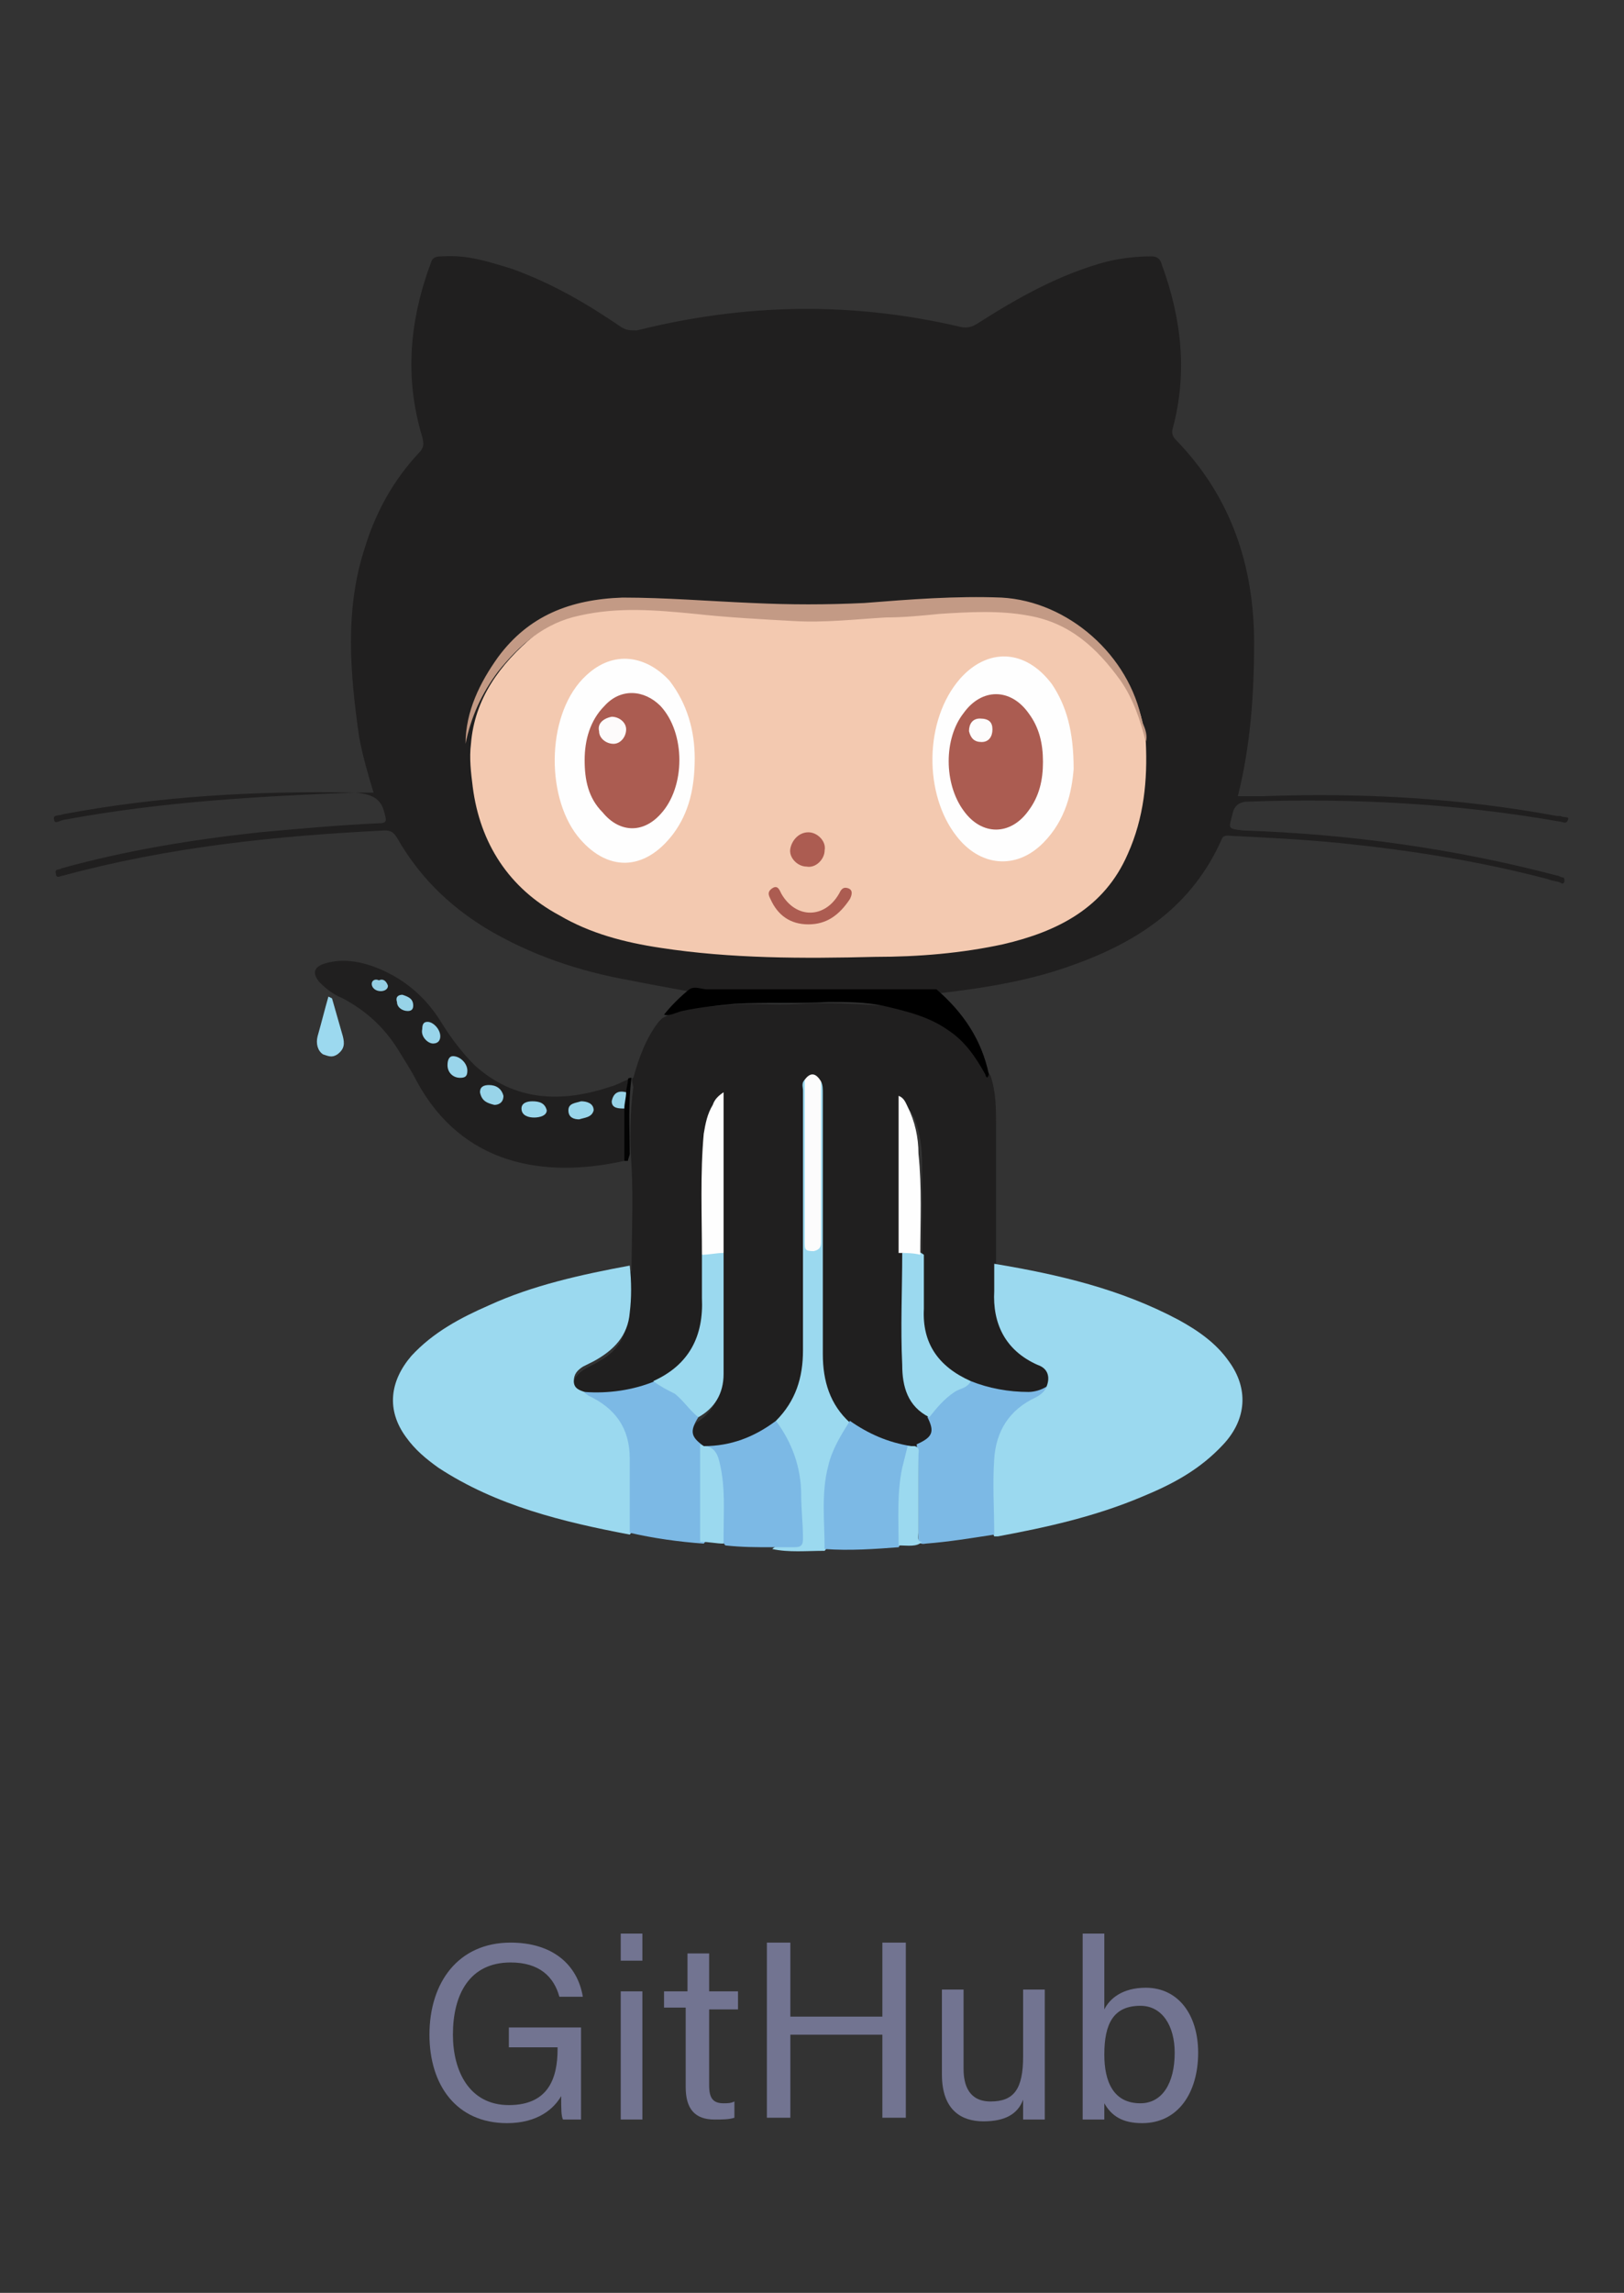 <?xml version="1.0" encoding="utf-8"?>
<!-- Generator: Adobe Illustrator 24.3.0, SVG Export Plug-In . SVG Version: 6.00 Build 0)  -->
<svg version="1.1" id="Layer_1" xmlns="http://www.w3.org/2000/svg" xmlns:xlink="http://www.w3.org/1999/xlink" x="0px" y="0px"
	 viewBox="0 0 90 127" style="enable-background:new 0 0 90 127;" xml:space="preserve">
<rect x="0" y="0" width="90" height="127" fill="#333333" stroke="none"/>
<style type="text/css">
	.st0{fill:#201F1F;}
	.st1{fill:#9BD9EF;}
	.st2{fill:#7CB9E5;}
	.st3{fill:#9CD9EF;}
	.st4{fill:#030303;}
	.st5{fill:#F3C9B0;}
	.st6{fill:#C39A85;}
	.st7{fill:#FEFEFE;}
	.st8{fill:#FCFCFC;}
	.st9{fill:#99D5EB;}
	.st10{fill:#98D4E9;}
	.st11{fill:#99D6EB;}
	.st12{fill:#98D4EA;}
	.st13{fill:#97D3E8;}
	.st14{fill:#95CFE4;}
	.st15{fill:#AC5C51;}
	.st16{fill:#AB5C51;}
	.st17{fill:#FDFCFC;}
	.st18{fill:#FDFBFB;}
	.st19{fill:#727491;}
</style>
<g>
	<path class="st0" d="M38.1,54.9c-1.1-0.2-2.2-0.4-3.2-0.6c-2.8-0.5-5.5-1.4-8-2.9c-2.1-1.3-3.7-2.9-4.9-5c-0.2-0.3-0.3-0.4-0.7-0.4
		c-6,0.3-11.9,0.9-17.8,2.5c-0.1,0-0.4,0.2-0.4-0.1c-0.1-0.3,0.2-0.2,0.3-0.3c3.6-1,7.3-1.6,11-2c2.2-0.2,4.4-0.4,6.6-0.5
		c0.5,0,0.4-0.2,0.3-0.6c-0.2-0.8-0.7-1-1.6-1.1C14.4,44.1,9,44.4,3.6,45.4c-0.2,0-0.6,0.3-0.6,0c-0.1-0.3,0.3-0.2,0.5-0.3
		c5.3-1,10.7-1.3,16.1-1.2c0.4,0,0.7,0,1.1,0c-0.3-1-0.6-2-0.8-3.1c-0.5-3.5-0.8-7,0.3-10.4c0.6-2,1.6-3.8,3-5.3
		c0.3-0.3,0.3-0.5,0.2-0.9c-1-3.3-0.7-6.5,0.5-9.7c0.1-0.3,0.4-0.3,0.6-0.3c1.4-0.1,2.6,0.3,3.9,0.7c2.2,0.8,4.1,1.9,6,3.2
		c0.3,0.2,0.5,0.2,0.9,0.2c6-1.5,11.9-1.6,17.9-0.2c0.4,0.1,0.7,0,1-0.2c2.2-1.4,4.5-2.7,7.1-3.4c0.8-0.2,1.7-0.3,2.5-0.3
		c0.3,0,0.5,0.1,0.6,0.5c1.1,3,1.4,6,0.6,9c-0.1,0.3,0,0.5,0.2,0.7c3,3.1,4.3,6.9,4.3,11.2c0,2.9-0.2,5.7-0.9,8.5c0.5,0,0.9,0,1.4,0
		c5.5-0.2,10.9,0.1,16.3,1.1c0.1,0,0.1,0,0.2,0c0.1,0.1,0.5,0,0.4,0.2c-0.1,0.3-0.3,0.1-0.5,0.1c-5.7-1-11.5-1.3-17.2-1.1
		c-0.5,0-0.8,0.2-0.9,0.7c-0.2,0.8-0.3,0.8,0.6,0.9c5.9,0.2,11.7,1,17.4,2.5c0.1,0,0.2,0.1,0.3,0.1c0.1,0,0.1,0.1,0.1,0.2
		c0,0.1-0.1,0.2-0.2,0.1c-0.2-0.1-0.5-0.1-0.7-0.2c-3.8-1-7.6-1.6-11.5-2c-2-0.2-4-0.3-6-0.4c-0.2,0-0.5-0.1-0.6,0.2
		c-1.6,3.6-4.5,5.6-8.1,6.9c-2.4,0.9-4.9,1.3-7.4,1.6c-0.1,0-0.3,0-0.4,0.1c-0.2,0.2-0.5,0.2-0.7,0.2c-3.9,0-7.9,0-11.8,0
		C38.9,55.1,38.5,55.1,38.1,54.9z"/>
	<path class="st0" d="M35.1,59.7c0.3-1.1,0.7-2.2,1.4-3.1c0.1-0.1,0.1-0.1,0.2-0.2c1-0.6,2.1-0.6,3.3-0.7c1.4-0.2,2.8,0,4.3-0.1
		c1.6-0.1,3.1,0,4.7,0.1c1.8,0.2,3.4,0.8,4.7,2.1c0.5,0.5,0.8,1.2,1.2,1.8c0.3,0.9,0.3,1.8,0.3,2.7c0,2.4,0,4.8,0,7.2
		c0,0.2,0,0.4,0,0.6c0.2,0.2,0.2,0.4,0.2,0.6c0,0.5,0,1,0,1.5c0.1,1.3,0.7,2.3,1.8,3c0.3,0.2,0.6,0.3,0.8,0.5
		c0.4,0.4,0.5,0.8,0.2,1.3c-0.6,0.5-1.3,0.3-2,0.3c-0.8-0.1-1.6-0.2-2.3-0.6c-1.9-0.8-2.8-2.2-2.8-4.2c0-1,0-1.9,0-2.9
		c0-1.7,0-3.4,0-5.1c0-0.9-0.1-1.7-0.4-2.5c-0.1-0.2-0.2-0.5-0.5-0.7c0,2.8,0,5.6,0,8.3c0,1.9,0,3.9,0,5.8c0,1.3,0.3,2.4,1.4,3.2
		c0.5,0.9,0.4,1.4-0.6,1.8c-0.1,0-0.3,0.1-0.5,0.1c-1.3-0.2-2.5-0.7-3.6-1.5c-1-0.9-1.5-2-1.5-3.4c0-4.8,0-9.6,0-14.4
		c0-0.3,0-0.6,0-0.8c-0.3-0.5-0.4-0.5-0.8-0.1c-0.1,0.3,0,0.5,0,0.8c0,4.8,0,9.7,0,14.5c0,1.4-0.5,2.5-1.5,3.5
		c-1.2,0.9-2.5,1.6-4.1,1.5c-0.1,0-0.1,0-0.2,0c-0.8-0.5-0.9-1-0.2-1.8c1.1-0.7,1.4-1.7,1.4-2.9c0-2,0-4,0-6c0-2.8,0-5.6,0-8.4
		c-0.3,0.1-0.4,0.4-0.5,0.6c-0.3,0.8-0.4,1.7-0.4,2.5c0,1.8,0,3.5,0,5.3c0,1,0,2,0,3c-0.1,2-1,3.4-2.8,4.2c-1.3,0.5-2.6,0.7-3.9,0.5
		c-0.4-0.1-0.7-0.3-0.7-0.7c0-0.4,0.2-0.7,0.6-1c0.3-0.2,0.6-0.3,0.9-0.5c1.1-0.6,1.6-1.5,1.6-2.8c0-0.5,0-1,0-1.6
		c0-0.2,0-0.5,0.2-0.6c0-1.9,0.1-3.9,0-5.8c-0.1-1.5-0.1-2.9,0.1-4.4C35,59.8,35,59.7,35.1,59.7z"/>
	<path class="st1" d="M58,76.8c0.2-0.5,0.1-1-0.5-1.2c-1.8-0.8-2.5-2.3-2.4-4.1c0-0.5,0-1,0-1.5c3.6,0.6,7,1.4,10.2,3.1
		c1.1,0.6,2.1,1.3,2.8,2.3c1.1,1.5,1,3.2-0.3,4.6c-1.3,1.4-2.8,2.2-4.5,2.9c-2.6,1.1-5.3,1.7-8,2.2c-0.1,0-0.1,0-0.2,0
		C55,84.9,55,84.7,55,84.4c0-1.2,0-2.5,0-3.7c0-1.5,1.1-3,2.5-3.5C57.7,77.1,57.9,77,58,76.8z"/>
	<path class="st1" d="M34.9,70.1c0.1,0.9,0.1,1.8,0,2.6c-0.1,1.3-0.9,2.1-2,2.7c-0.2,0.1-0.4,0.2-0.6,0.3c-0.3,0.2-0.5,0.4-0.5,0.8
		c0,0.4,0.3,0.5,0.6,0.6c1.7,0.6,2.7,2,2.7,3.8c0,1.1,0,2.2,0,3.4c0,0.2,0,0.5-0.2,0.7c-3.7-0.7-7.4-1.6-10.6-3.7
		c-0.7-0.5-1.3-1-1.8-1.7c-1.1-1.5-0.9-3.1,0.3-4.5c1.2-1.3,2.7-2.1,4.3-2.8C29.5,71.2,32.2,70.6,34.9,70.1z"/>
	<path class="st0" d="M34.6,64.3c-4.5,1-9,0.2-11.5-4.4c-0.3-0.6-0.7-1.2-1-1.7c-0.8-1.3-1.8-2.2-3.1-2.9c-0.5-0.2-0.9-0.5-1.3-0.9
		c-0.4-0.5-0.3-0.8,0.2-1c0.9-0.3,1.8-0.2,2.7,0.1c1.7,0.6,3,1.7,3.9,3.2c0.5,0.8,1.1,1.6,1.8,2.3c2.2,2,4.8,2.1,7.5,1.2
		c0.4-0.1,0.7-0.3,1-0.4c0.2,0.2,0.1,0.4,0,0.7c-0.7,0.4-0.7,0.4-0.1,1c0,0,0,0.1,0,0.1c0.1,0.8,0,1.6,0,2.4
		C34.8,64,34.7,64.2,34.6,64.3z"/>
	<path class="st2" d="M58,76.8c-0.1,0.3-0.4,0.5-0.6,0.6c-1.5,0.7-2.2,1.9-2.3,3.4c-0.1,1.4,0,2.8,0,4.2c-1.3,0.2-2.5,0.4-3.8,0.5
		c-0.5,0.1-0.4-0.3-0.4-0.6c0-0.9,0-1.7,0-2.6c0-0.8,0-1.5-0.1-2.3c0.9-0.4,1-0.7,0.6-1.5c0.5-1,1.4-1.6,2.4-2
		c1,0.4,2.1,0.6,3.2,0.6C57.3,77.1,57.7,77,58,76.8z"/>
	<path class="st2" d="M34.9,84.9c0-1.4,0-2.7,0-4.1c0-1.7-0.8-2.8-2.3-3.5c-0.1-0.1-0.2-0.1-0.2-0.2c1.3,0.1,2.7-0.1,3.9-0.6
		c1,0.4,1.9,1,2.4,2c-0.5,0.8-0.4,1.1,0.3,1.6c0.2,0.2,0.2,0.4,0.2,0.7c0,1.3,0,2.7,0,4c0,0.2,0,0.5-0.2,0.7
		C37.6,85.4,36.2,85.2,34.9,84.9z"/>
	<path class="st1" d="M43,78.7c1.1-1.1,1.5-2.4,1.5-3.9c0-4.8,0-9.6,0-14.4c0-0.2-0.1-0.4,0.1-0.6c0.3,0.3,0.2,0.6,0.2,0.9
		c0,2.5,0,5,0,7.6c0,0.2-0.1,0.7,0.2,0.7c0.4,0,0.3-0.4,0.3-0.7c0-2.5,0-5,0-7.5c0-0.3-0.1-0.6,0.2-0.9c0.1,0.2,0.1,0.4,0.1,0.7
		c0,4.8,0,9.6,0,14.4c0,1.5,0.4,2.8,1.5,3.8c0.1,0.3-0.1,0.5-0.2,0.7c-0.7,1-1,2.2-1,3.4c0,0.8,0,1.5,0,2.3c0,0.2,0,0.5-0.2,0.7
		c-1,0-2,0.1-2.9-0.1c0.3-0.3,0.7-0.2,1-0.2c0.3,0,0.6-0.1,0.5-0.5c-0.1-1.3,0-2.6-0.3-3.8c-0.2-0.7-0.4-1.3-0.8-1.9
		C43.1,79.2,42.9,79,43,78.7z"/>
	<path class="st2" d="M45.7,85.8c0-1.5-0.2-3.1,0.2-4.6c0.2-0.9,0.7-1.7,1.2-2.5c1,0.7,2.1,1.2,3.4,1.4c0.1,0.1,0.1,0.3,0,0.4
		C50,81.9,50,83.3,50,84.8c0,0.3,0,0.6-0.2,0.9C48.5,85.8,47.1,85.9,45.7,85.8z"/>
	<path class="st2" d="M43,78.7c0.9,1.2,1.4,2.6,1.4,4.1c0,0.8,0.1,1.6,0.1,2.4c0,0.4-0.1,0.5-0.5,0.5c-0.4,0-0.8,0-1.2,0
		c-0.9,0-1.7,0-2.6-0.1c-0.2-0.2-0.2-0.5-0.2-0.8c0-0.9,0.1-1.9-0.1-2.8c-0.1-0.7-0.2-1.5-0.9-1.9C40.5,80.1,41.8,79.6,43,78.7z"/>
	<path d="M54.8,59.5c-0.1,0.4-0.2,0-0.2,0c-0.5-0.9-1.1-1.8-2-2.4c-1.1-0.8-2.4-1.1-3.7-1.4c-1-0.2-2-0.2-3-0.2
		c-1.7,0.1-3.5,0-5.2,0.1c-1,0.1-2,0.2-2.9,0.4c-0.4,0.1-0.7,0.3-1,0.2c0.4-0.5,0.9-1,1.4-1.4c0.3-0.2,0.7,0,1,0c4.2,0,8.5,0,12.7,0
		C53.4,56.1,54.4,57.6,54.8,59.5z"/>
	<path class="st1" d="M49.8,85.6c0-1.4-0.1-2.9,0.2-4.3c0.1-0.4,0.2-0.8,0.3-1.2c0.1,0,0.3,0,0.4,0c0.3,0.1,0.2,0.3,0.2,0.5
		c0,1.4,0,2.9,0,4.3c0,0.2-0.1,0.5,0.2,0.5C50.8,85.7,50.3,85.6,49.8,85.6z"/>
	<path class="st1" d="M39,80.1c0.6,0,0.8,0.5,0.9,1c0.3,1.3,0.2,2.6,0.2,3.8c0,0.2,0,0.4,0,0.6c-0.4,0-0.8-0.1-1.3-0.1
		c0-1.8,0-3.6,0-5.4C39,80.1,39,80.1,39,80.1z"/>
	<path class="st3" d="M18.4,55.3c0.2,0.7,0.4,1.4,0.6,2.1c0.1,0.4,0.1,0.7-0.3,1c-0.3,0.2-0.5,0.1-0.8,0c-0.3-0.2-0.4-0.6-0.3-1
		c0.2-0.7,0.4-1.5,0.6-2.2C18.4,55.3,18.4,55.3,18.4,55.3z"/>
	<path class="st4" d="M34.7,60.5c0-0.2,0.1-0.5,0.1-0.7c0-0.1,0.1-0.1,0.2-0.1c-0.2,1.4-0.1,2.8-0.1,4.2c0,0.1-0.1,0.3-0.1,0.4
		c-0.1,0-0.2,0-0.2,0c0-1,0-2,0-2.9C34.4,61,34.5,60.7,34.7,60.5z"/>
	<path class="st5" d="M63.5,41.1c0.1,2.1-0.1,4.2-1,6.2c-1.3,3-3.9,4.3-6.9,5c-2.3,0.5-4.7,0.7-7.1,0.7c-4,0.1-8,0.1-11.9-0.5
		c-2-0.3-3.9-0.8-5.6-1.8c-2.8-1.5-4.4-4-4.8-7.1c-0.1-0.8-0.2-1.6-0.1-2.4c0.2-2.5,1.6-4.4,3.5-6c1.3-1.1,2.9-1.4,4.5-1.5
		c2.1-0.1,4.2,0.1,6.3,0.3c2.7,0.2,5.3,0.3,8,0.1c2.5-0.2,4.9-0.5,7.4-0.4c2,0.1,3.8,0.7,5.2,2.1C62.3,37.3,63.3,39,63.5,41.1z"/>
	<path class="st6" d="M63.5,41.1c-0.3-1.2-0.7-2.4-1.4-3.4c-1.3-1.8-2.8-3.2-5.1-3.6c-1.6-0.3-3.3-0.2-4.9-0.1c-1,0.1-2,0.2-3,0.2
		c-1.7,0.1-3.4,0.3-5.1,0.2c-1.8-0.1-3.7-0.2-5.5-0.4c-2.1-0.2-4.2-0.4-6.4,0.1c-1.9,0.4-3.3,1.6-4.5,3.1c-0.9,1.2-1.5,2.5-1.8,4
		c0-1.8,0.8-3.4,1.8-4.8c1.7-2.3,4-3.2,6.9-3.3c2.4,0,4.8,0.2,7.2,0.3c2.1,0.1,4.1,0.1,6.2,0c2.5-0.2,5.1-0.4,7.6-0.3
		c3.7,0.2,7.1,3.2,7.8,6.9C63.5,40.4,63.6,40.8,63.5,41.1z"/>
	<path class="st1" d="M38.7,78.5c-0.5-0.4-0.8-0.9-1.3-1.3c-0.4-0.2-0.8-0.4-1.2-0.7c2-0.9,2.8-2.5,2.7-4.6c0-0.8,0-1.6,0-2.4
		c0.4-0.2,0.8-0.3,1.2-0.1c0,2.2,0,4.4,0,6.7C40.1,77.2,39.6,78,38.7,78.5z"/>
	<path class="st1" d="M53.8,76.5c-0.2,0.4-0.6,0.4-0.9,0.6c-0.6,0.4-1,0.9-1.4,1.4c-1.2-0.6-1.5-1.7-1.5-2.9c-0.1-2.1,0-4.1,0-6.2
		c0.4-0.2,0.8-0.2,1.2,0.1c0,1,0,2,0,3C51.1,74.4,52,75.7,53.8,76.5z"/>
	<path class="st7" d="M40.1,69.4c-0.4,0-0.8,0.1-1.2,0.1c0-2.2-0.1-4.5,0.1-6.7c0.1-0.6,0.2-1.1,0.5-1.6c0.1-0.3,0.3-0.5,0.6-0.7
		C40.1,63.6,40.1,66.5,40.1,69.4z"/>
	<path class="st7" d="M51,69.5c-0.4-0.1-0.8-0.1-1.2-0.1c0-2.9,0-5.8,0-8.7c0.3,0.1,0.4,0.4,0.5,0.6c0.4,0.8,0.6,1.7,0.6,2.6
		C51.1,65.8,51,67.6,51,69.5z"/>
	<path class="st8" d="M45.5,59.9c0,2.9,0,5.9,0,8.8c0,0.3,0,0.5-0.4,0.6c-0.5,0-0.5-0.1-0.5-0.5c0-3,0-6,0-9
		C44.9,59.4,45.2,59.4,45.5,59.9z"/>
	<path class="st9" d="M25.1,58.5c0.4,0,0.8,0.4,0.8,0.8c0,0.3-0.1,0.4-0.4,0.4c-0.4,0-0.7-0.3-0.7-0.7
		C24.8,58.7,24.9,58.5,25.1,58.5z"/>
	<path class="st10" d="M27.4,61.2c-0.4-0.1-0.7-0.2-0.8-0.7c0-0.3,0.2-0.4,0.5-0.4c0.4,0,0.7,0.2,0.8,0.6
		C27.9,61.1,27.6,61.2,27.4,61.2z"/>
	<path class="st11" d="M29.6,61.9c-0.3,0-0.7-0.1-0.7-0.5c0-0.3,0.3-0.4,0.6-0.4c0.4,0,0.7,0.1,0.8,0.5
		C30.3,61.8,29.9,61.9,29.6,61.9z"/>
	<path class="st11" d="M32.1,62c-0.3,0-0.6-0.1-0.6-0.5c0-0.4,0.4-0.4,0.7-0.5c0.3,0,0.7,0.1,0.7,0.5C32.8,61.9,32.4,61.9,32.1,62z"
		/>
	<path class="st12" d="M23.7,56.6c0.3,0,0.7,0.4,0.7,0.8c0,0.2-0.1,0.4-0.4,0.4c-0.3,0-0.7-0.4-0.6-0.8
		C23.4,56.7,23.5,56.6,23.7,56.6z"/>
	<path class="st13" d="M22.3,55.1c0.3,0.1,0.6,0.2,0.6,0.6c0,0.2-0.1,0.3-0.3,0.3c-0.3,0-0.6-0.2-0.6-0.5
		C21.9,55.2,22.1,55.1,22.3,55.1z"/>
	<path class="st13" d="M34.7,60.5c0,0.3-0.1,0.6-0.1,0.9c-0.3,0-0.7,0-0.7-0.4C34,60.5,34.3,60.4,34.7,60.5z"/>
	<path class="st14" d="M21.5,54.6c0,0.2-0.2,0.3-0.4,0.3c-0.3,0-0.5-0.2-0.5-0.4c0-0.2,0.2-0.3,0.4-0.2
		C21.2,54.2,21.4,54.3,21.5,54.6z"/>
	<path class="st7" d="M59.5,42.6c-0.1,1.2-0.4,2.8-1.7,4.1c-1.5,1.5-3.5,1.3-4.8-0.4c-1.8-2.3-1.8-6.4,0.2-8.7
		c1.5-1.7,3.6-1.7,5.1,0.3C59.1,39.1,59.5,40.5,59.5,42.6z"/>
	<path class="st7" d="M38.5,42c0,1.6-0.3,3-1.2,4.2c-1.6,2.1-3.7,2.1-5.3,0.1c-1.8-2.3-1.7-6.9,0.5-8.9c1.5-1.4,3.3-1.1,4.6,0.3
		C38.1,39,38.5,40.5,38.5,42z"/>
	<path class="st15" d="M44.8,51.2c-1,0-1.7-0.5-2.1-1.4c-0.1-0.2-0.2-0.4,0.1-0.6c0.3-0.2,0.4,0.1,0.5,0.3c0.8,1.4,2.4,1.4,3.2,0
		c0.1-0.2,0.2-0.4,0.5-0.3c0.3,0.1,0.2,0.4,0.1,0.6C46.5,50.7,45.8,51.2,44.8,51.2z"/>
	<path class="st15" d="M44.8,46.1c0.5,0,1,0.5,0.9,1c0,0.5-0.5,1-1,0.9c-0.5,0-1-0.5-0.9-1C43.9,46.5,44.3,46.1,44.8,46.1z"/>
	<path class="st16" d="M57.8,42.2c0,1-0.2,1.9-0.8,2.7c-1,1.4-2.6,1.4-3.6,0c-1.1-1.5-1.1-4,0-5.4c1-1.4,2.6-1.4,3.6,0
		C57.6,40.3,57.8,41.2,57.8,42.2z"/>
	<path class="st16" d="M32.4,42.1c0-1.1,0.3-2.2,1.1-3c0.9-1,2.2-0.9,3.1,0c1.4,1.5,1.4,4.5,0,6c-1,1.1-2.3,1-3.2-0.1
		C32.6,44.2,32.4,43.2,32.4,42.1z"/>
	<path class="st17" d="M55,40.4c0,0.4-0.2,0.7-0.6,0.7c-0.4,0-0.6-0.2-0.7-0.6c0-0.4,0.2-0.7,0.6-0.7C54.8,39.8,55,40,55,40.4z"/>
	<path class="st18" d="M33.9,39.7c0.4,0,0.8,0.3,0.8,0.7c0,0.4-0.3,0.8-0.7,0.8c-0.4,0-0.8-0.3-0.8-0.7
		C33.1,40.1,33.4,39.8,33.9,39.7z"/>
</g>
<g>
	<path class="st19" d="M32.2,117.4h-1c-0.1-0.2-0.1-0.6-0.1-1.3c-0.4,0.7-1.3,1.5-3,1.5c-2.8,0-4.3-2.1-4.3-4.9
		c0-2.9,1.6-5.1,4.5-5.1c2.3,0,3.7,1.2,4,3H31c-0.3-1.1-1.1-1.9-2.7-1.9c-2.3,0-3.2,1.8-3.2,4c0,2,0.9,3.9,3.1,3.9
		c2.2,0,2.7-1.5,2.7-3.1v-0.1h-2.7v-1.1h4V117.4z"/>
	<path class="st19" d="M34.4,107.1h1.2v1.5h-1.2V107.1z M34.4,110.3h1.2v7.1h-1.2V110.3z"/>
	<path class="st19" d="M36.9,110.3h1.2v-2.1h1.2v2.1h1.6v1h-1.6v4.2c0,0.7,0.2,1,0.8,1c0.2,0,0.4,0,0.6-0.1v0.9
		c-0.3,0.1-0.7,0.1-1.1,0.1c-1.1,0-1.6-0.6-1.6-1.8v-4.4h-1.2V110.3z"/>
	<path class="st19" d="M42.5,107.6h1.3v4.1h5.1v-4.1h1.3v9.7h-1.3v-4.6h-5.1v4.6h-1.3V107.6z"/>
	<path class="st19" d="M57.9,115.3c0,0.7,0,1.7,0,2.1h-1.2c0-0.2,0-0.6,0-1.1c-0.3,0.8-1,1.2-2.2,1.2c-1.2,0-2.3-0.6-2.3-2.6v-4.7
		h1.2v4.4c0,0.9,0.3,1.8,1.5,1.8c1.3,0,1.8-0.7,1.8-2.5v-3.7h1.2V115.3z"/>
	<path class="st19" d="M60,107.1h1.2v4.2c0.3-0.6,1-1.2,2.3-1.2c1.8,0,2.9,1.5,2.9,3.6c0,2.2-1.1,3.9-3.1,3.9
		c-1.1,0-1.7-0.4-2.1-1.1c0,0.4,0,0.7,0,0.9H60c0-0.8,0-1.6,0-2.4V107.1z M65.1,113.7c0-1.5-0.7-2.6-1.9-2.6c-1.5,0-2,1-2,2.7
		c0,1.5,0.5,2.7,2,2.7C64.4,116.5,65.1,115.4,65.1,113.7z"/>
</g>
<g>
</g>
<g>
</g>
<g>
</g>
<g>
</g>
<g>
</g>
<g>
</g>
</svg>
